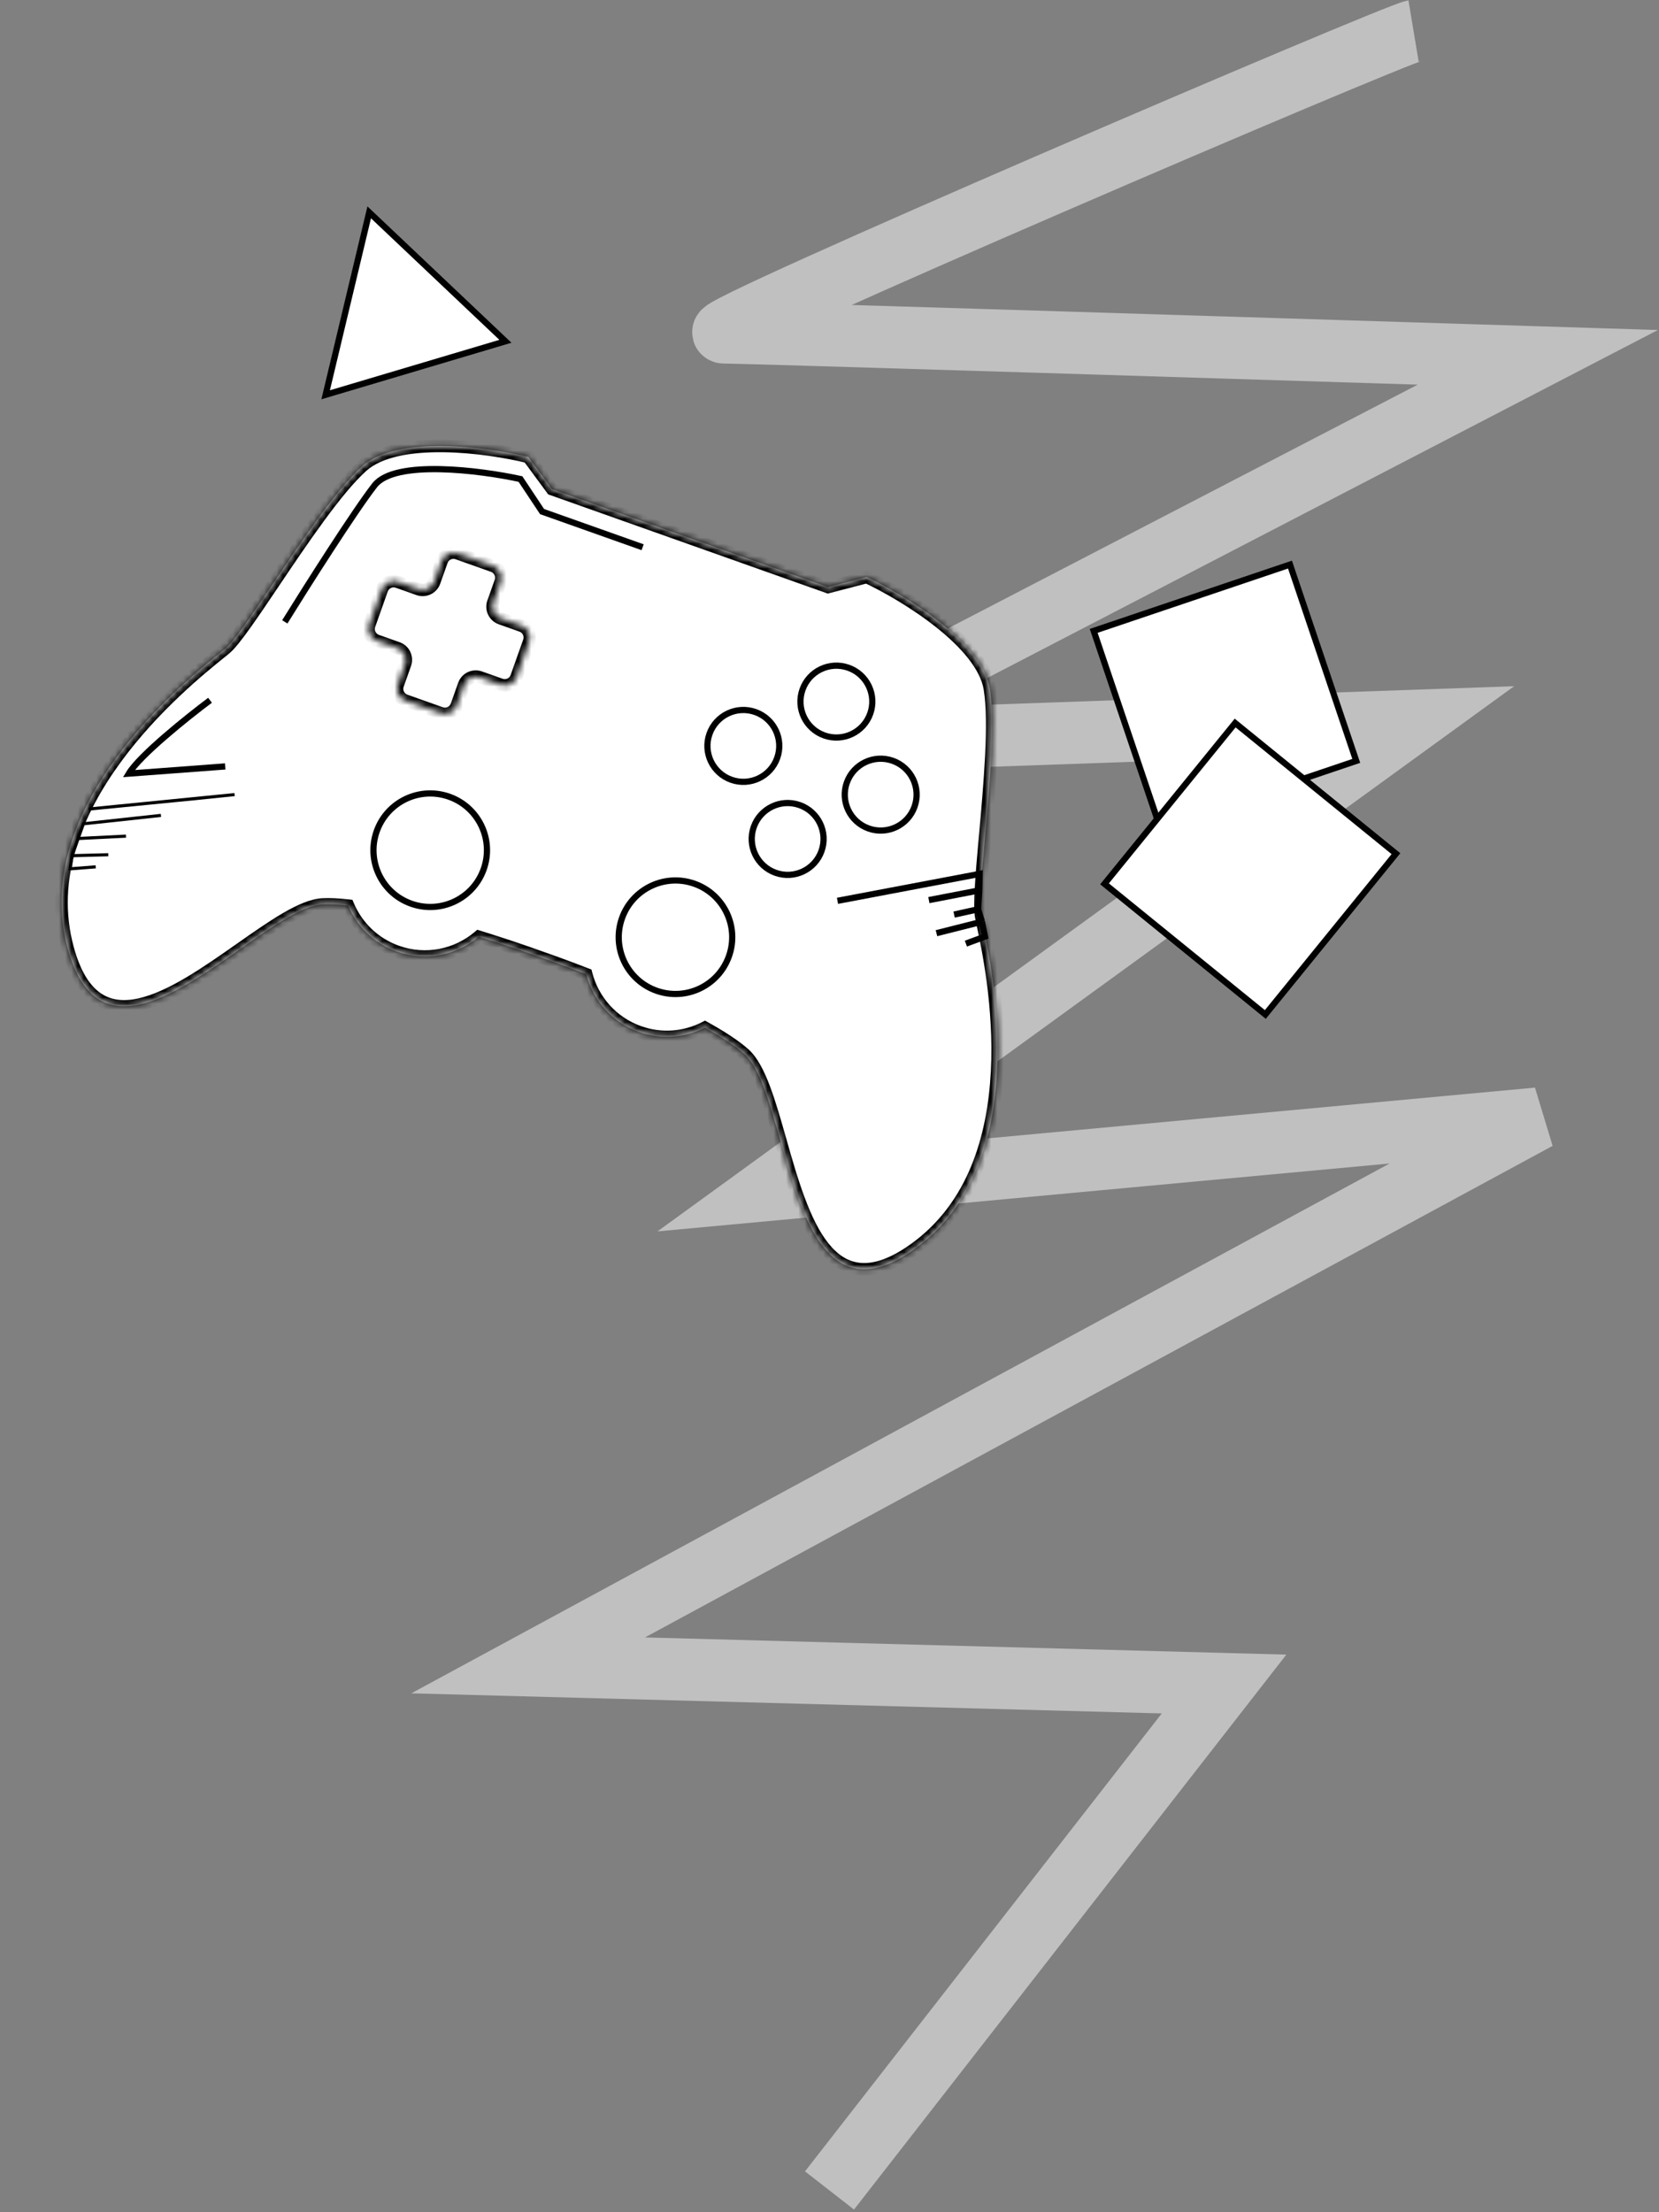 <svg width="267" height="356" viewBox="0 0 267 356" fill="none" xmlns="http://www.w3.org/2000/svg">
<rect x="0" y="0" width="267" height="356" fill="#808080" stroke="none"/>
<path d="M227.5 5C224.5 5.5 112.5 53.5 116.5 53.5C119.7 53.5 205.167 56.167 247.5 57.5L128 119.5L227.5 116L123.5 191.5L247.5 180L85 268L197 271L133.5 352.5" stroke="white" stroke-opacity="0.5" stroke-width="10"/>
<mask id="path-2-inside-1_466_166" fill="white">
<path fill-rule="evenodd" clip-rule="evenodd" d="M88.844 78.718L111.055 86.598L133.266 94.478L139.486 92.86C145.593 95.731 158.108 103.352 159.314 110.866C160.187 116.301 159.295 126.233 158.553 134.496L158.552 134.496C158.012 140.513 157.551 145.644 157.909 147.51C157.961 147.779 158.042 148.159 158.145 148.639L158.145 148.641C159.731 156.049 166.398 187.189 147.205 200.986C133.378 210.926 129.185 196.182 125.577 183.494C123.852 177.427 122.26 171.83 119.813 169.627C118.322 168.284 116.089 166.837 113.445 165.375C110.277 166.996 106.473 167.36 102.855 166.077C98.487 164.527 95.424 160.944 94.351 156.769C91.582 155.696 89.073 154.779 87.107 154.097C84.534 153.164 80.974 151.952 77.042 150.736C73.521 153.716 68.554 154.796 63.893 153.142C60.202 151.833 57.443 149.072 56.029 145.729C54.485 145.554 53.096 145.482 51.927 145.542C48.638 145.71 43.875 149.052 38.711 152.676C27.914 160.252 15.367 169.057 10.896 152.626C4.69 129.817 29.491 109.842 35.392 105.09L35.392 105.089C35.775 104.781 36.078 104.537 36.288 104.36C37.742 103.137 40.618 98.863 43.99 93.851C48.622 86.968 54.189 78.695 58.292 75.025C63.964 69.951 78.484 71.921 85.034 73.541L88.844 78.718Z"/>
</mask>
<path fill-rule="evenodd" clip-rule="evenodd" d="M88.844 78.718L111.055 86.598L133.266 94.478L139.486 92.86C145.593 95.731 158.108 103.352 159.314 110.866C160.187 116.301 159.295 126.233 158.553 134.496L158.552 134.496C158.012 140.513 157.551 145.644 157.909 147.51C157.961 147.779 158.042 148.159 158.145 148.639L158.145 148.641C159.731 156.049 166.398 187.189 147.205 200.986C133.378 210.926 129.185 196.182 125.577 183.494C123.852 177.427 122.26 171.83 119.813 169.627C118.322 168.284 116.089 166.837 113.445 165.375C110.277 166.996 106.473 167.36 102.855 166.077C98.487 164.527 95.424 160.944 94.351 156.769C91.582 155.696 89.073 154.779 87.107 154.097C84.534 153.164 80.974 151.952 77.042 150.736C73.521 153.716 68.554 154.796 63.893 153.142C60.202 151.833 57.443 149.072 56.029 145.729C54.485 145.554 53.096 145.482 51.927 145.542C48.638 145.71 43.875 149.052 38.711 152.676C27.914 160.252 15.367 169.057 10.896 152.626C4.69 129.817 29.491 109.842 35.392 105.09L35.392 105.089C35.775 104.781 36.078 104.537 36.288 104.36C37.742 103.137 40.618 98.863 43.99 93.851C48.622 86.968 54.189 78.695 58.292 75.025C63.964 69.951 78.484 71.921 85.034 73.541L88.844 78.718Z" fill="white"/>
<path d="M111.055 86.598L111.389 85.655L111.055 86.598ZM88.844 78.718L88.039 79.31L88.221 79.557L88.51 79.66L88.844 78.718ZM133.266 94.478L132.931 95.42L133.22 95.523L133.517 95.445L133.266 94.478ZM139.486 92.86L139.912 91.955L139.585 91.801L139.235 91.892L139.486 92.86ZM159.314 110.866L158.327 111.024L158.327 111.024L159.314 110.866ZM158.553 134.496L159.541 134.648L159.546 134.617L159.549 134.585L158.553 134.496ZM158.552 134.496L157.564 134.344L157.559 134.375L157.556 134.407L158.552 134.496ZM157.909 147.51L158.891 147.322L158.891 147.322L157.909 147.51ZM158.145 148.639L157.167 148.848L157.168 148.854L158.145 148.639ZM158.145 148.641L159.123 148.431L159.122 148.426L158.145 148.641ZM147.205 200.986L146.621 200.174L146.621 200.174L147.205 200.986ZM125.577 183.494L126.539 183.221L126.539 183.221L125.577 183.494ZM119.813 169.627L120.482 168.884L120.482 168.884L119.813 169.627ZM113.445 165.375L113.929 164.5L113.463 164.242L112.989 164.485L113.445 165.375ZM94.351 156.769L95.32 156.521L95.192 156.023L94.713 155.837L94.351 156.769ZM87.107 154.097L86.766 155.038L86.773 155.04L86.779 155.042L87.107 154.097ZM77.042 150.736L77.338 149.78L76.815 149.618L76.396 149.972L77.042 150.736ZM56.029 145.729L56.95 145.34L56.722 144.802L56.142 144.736L56.029 145.729ZM51.927 145.542L51.876 144.543L51.876 144.543L51.927 145.542ZM38.711 152.676L38.137 151.857L38.137 151.857L38.711 152.676ZM10.896 152.626L11.861 152.363L11.861 152.363L10.896 152.626ZM35.392 105.09L34.803 104.282L34.783 104.296L34.765 104.311L35.392 105.09ZM35.392 105.089L35.982 105.897L36.001 105.883L36.02 105.868L35.392 105.089ZM36.288 104.36L35.644 103.595L35.644 103.595L36.288 104.36ZM43.99 93.851L43.161 93.293L43.161 93.293L43.99 93.851ZM58.292 75.025L57.625 74.279L57.625 74.279L58.292 75.025ZM85.034 73.541L85.84 72.948L85.626 72.657L85.274 72.57L85.034 73.541ZM111.389 85.655L89.179 77.775L88.51 79.66L110.721 87.54L111.389 85.655ZM133.6 93.535L111.389 85.655L110.721 87.54L132.931 95.42L133.6 93.535ZM139.235 91.892L133.014 93.51L133.517 95.445L139.738 93.828L139.235 91.892ZM160.302 110.708C159.963 108.597 158.846 106.554 157.35 104.665C155.848 102.769 153.918 100.969 151.859 99.338C147.743 96.077 143.019 93.415 139.912 91.955L139.061 93.765C142.061 95.175 146.647 97.76 150.617 100.906C152.601 102.478 154.407 104.171 155.782 105.907C157.163 107.65 158.063 109.378 158.327 111.024L160.302 110.708ZM159.549 134.585C159.919 130.458 160.33 125.889 160.538 121.67C160.745 117.469 160.756 113.536 160.302 110.708L158.327 111.024C158.745 113.631 158.746 117.382 158.54 121.571C158.334 125.743 157.928 130.271 157.557 134.406L159.549 134.585ZM159.541 134.648L159.541 134.648L157.564 134.344L157.564 134.344L159.541 134.648ZM158.891 147.322C158.74 146.535 158.752 144.917 158.892 142.62C159.029 140.37 159.278 137.599 159.548 134.586L157.556 134.407C157.287 137.41 157.035 140.213 156.896 142.499C156.76 144.739 156.72 146.619 156.927 147.698L158.891 147.322ZM159.122 148.429C159.019 147.945 158.94 147.578 158.891 147.322L156.927 147.698C156.981 147.981 157.065 148.374 157.167 148.848L159.122 148.429ZM159.122 148.426L159.121 148.424L157.168 148.854L157.168 148.856L159.122 148.426ZM147.788 201.798C157.747 194.639 160.925 183.03 161.466 172.469C162.007 161.891 159.917 152.142 159.123 148.431L157.167 148.85C157.959 152.548 159.995 162.073 159.469 172.367C158.941 182.677 155.855 193.536 146.621 200.174L147.788 201.798ZM124.615 183.768C125.515 186.932 126.464 190.271 127.597 193.326C128.726 196.372 130.065 199.212 131.779 201.351C133.504 203.505 135.669 205.017 138.424 205.228C141.146 205.435 144.234 204.353 147.788 201.798L146.621 200.174C143.262 202.589 140.641 203.391 138.576 203.233C136.543 203.078 134.841 201.975 133.34 200.1C131.825 198.21 130.575 195.606 129.472 192.63C128.371 189.662 127.443 186.401 126.539 183.221L124.615 183.768ZM119.144 170.37C120.175 171.298 121.116 173.046 122.03 175.465C122.932 177.851 123.749 180.723 124.615 183.768L126.539 183.221C125.68 180.199 124.839 177.239 123.901 174.758C122.976 172.311 121.898 170.159 120.482 168.884L119.144 170.37ZM112.961 166.25C115.584 167.701 117.738 169.104 119.144 170.37L120.482 168.884C118.905 167.464 116.593 165.974 113.929 164.5L112.961 166.25ZM112.989 164.485C110.056 165.986 106.538 166.322 103.189 165.134L102.52 167.019C106.409 168.399 110.498 168.007 113.9 166.265L112.989 164.485ZM103.189 165.134C99.148 163.7 96.313 160.387 95.32 156.521L93.382 157.018C94.534 161.502 97.826 165.353 102.52 167.019L103.189 165.134ZM86.779 155.042C88.733 155.72 91.231 156.632 93.989 157.702L94.713 155.837C91.933 154.759 89.412 153.839 87.435 153.153L86.779 155.042ZM76.747 151.691C80.664 152.903 84.209 154.11 86.766 155.038L87.448 153.157C84.86 152.218 81.285 151.002 77.338 149.78L76.747 151.691ZM63.558 154.085C68.568 155.862 73.906 154.699 77.688 151.499L76.396 149.972C73.135 152.732 68.539 153.73 64.227 152.2L63.558 154.085ZM55.108 146.119C56.627 149.709 59.593 152.678 63.558 154.085L64.227 152.2C60.812 150.988 58.259 148.435 56.95 145.34L55.108 146.119ZM51.978 146.54C53.073 146.484 54.403 146.551 55.916 146.723L56.142 144.736C54.567 144.557 53.12 144.479 51.876 144.543L51.978 146.54ZM39.286 153.494C41.877 151.676 44.322 149.961 46.526 148.677C48.76 147.375 50.593 146.611 51.978 146.54L51.876 144.543C49.972 144.64 47.779 145.632 45.519 146.949C43.227 148.284 40.709 150.052 38.137 151.857L39.286 153.494ZM9.931 152.888C11.08 157.112 12.796 159.898 15.04 161.453C17.311 163.026 19.945 163.216 22.643 162.631C25.321 162.05 28.151 160.689 30.948 159.036C33.752 157.378 36.593 155.384 39.286 153.494L38.137 151.857C35.431 153.756 32.655 155.703 29.93 157.314C27.198 158.929 24.586 160.163 22.219 160.676C19.871 161.185 17.855 160.97 16.179 159.809C14.476 158.63 12.947 156.355 11.861 152.363L9.931 152.888ZM34.765 104.311C31.81 106.691 24.043 112.943 17.796 121.497C11.56 130.037 6.711 141.053 9.931 152.888L11.861 152.363C8.875 141.389 13.323 131.014 19.412 122.676C25.49 114.352 33.074 108.241 36.02 105.868L34.765 104.311ZM34.803 104.282L34.803 104.282L35.982 105.897L35.982 105.897L34.803 104.282ZM35.644 103.595C35.444 103.763 35.151 103.999 34.765 104.311L36.02 105.868C36.398 105.563 36.712 105.311 36.932 105.126L35.644 103.595ZM43.161 93.293C41.472 95.802 39.919 98.111 38.606 99.945C37.268 101.815 36.257 103.08 35.644 103.595L36.932 105.126C37.773 104.418 38.927 102.933 40.233 101.108C41.566 99.246 43.137 96.911 44.82 94.409L43.161 93.293ZM57.625 74.279C55.49 76.189 53.02 79.249 50.533 82.641C48.035 86.048 45.474 89.855 43.161 93.293L44.82 94.409C47.138 90.964 49.676 87.192 52.146 83.824C54.626 80.441 56.991 77.53 58.958 75.77L57.625 74.279ZM85.274 72.57C81.942 71.746 76.596 70.835 71.345 70.773C68.719 70.742 66.085 70.923 63.725 71.448C61.373 71.972 59.218 72.854 57.625 74.279L58.958 75.77C60.201 74.658 61.989 73.884 64.159 73.4C66.321 72.919 68.79 72.743 71.322 72.773C76.387 72.832 81.576 73.716 84.794 74.512L85.274 72.57ZM89.65 78.125L85.84 72.948L84.229 74.134L88.039 79.31L89.65 78.125Z" fill="black" mask="url(#path-2-inside-1_466_166)"/>
<path d="M52.409 63.531L59.421 34.171L81.342 54.923L52.409 63.531Z" fill="white" stroke="black"/>
<circle cx="108.71" cy="150.823" r="9.133" transform="rotate(19.534 108.71 150.823)" fill="white" stroke="black"/>
<circle cx="69.239" cy="136.819" r="9.133" transform="rotate(19.534 69.239 136.819)" fill="white" stroke="black"/>
<circle cx="141.738" cy="127.877" r="5.782" transform="rotate(19.534 141.738 127.877)" fill="white" stroke="black"/>
<circle cx="119.634" cy="120.035" r="5.782" transform="rotate(19.534 119.634 120.035)" fill="white" stroke="black"/>
<path d="M134.786 144.965L157.653 140.634L157.602 143.283M157.602 143.283L149.492 144.849M157.602 143.283L157.412 146.326M157.412 146.326L153.554 147.179M157.412 146.326L158.036 148.325M158.036 148.325L150.715 150.171M158.036 148.325L158.52 150.719L155.451 151.852" stroke="black"/>
<path d="M25.898 131.218L13.42 132.569L12.58 134.937M12.58 134.937L20.27 134.555M12.58 134.937L11.599 137.7M11.599 137.7L17.431 137.547M11.599 137.7L11.294 139.814L15.406 139.495M14.26 130.2C15.004 130.109 30.362 128.655 37.752 127.869L14.26 130.2Z" stroke="black" stroke-width="0.5"/>
<mask id="path-11-inside-2_466_166" fill="white">
<path fill-rule="evenodd" clip-rule="evenodd" d="M80.562 93.63C80.932 92.589 80.387 91.446 79.346 91.076L73.643 89.053C72.602 88.684 71.459 89.228 71.089 90.269L69.906 93.604C69.537 94.645 68.393 95.19 67.352 94.82L64.017 93.637C62.977 93.268 61.833 93.812 61.464 94.853L59.44 100.557C59.071 101.598 59.616 102.741 60.657 103.11L63.991 104.293C65.032 104.663 65.577 105.806 65.208 106.847L64.024 110.182C63.655 111.223 64.2 112.366 65.24 112.736L70.944 114.759C71.985 115.129 73.128 114.584 73.498 113.543L74.681 110.208C75.05 109.167 76.193 108.622 77.234 108.992L80.57 110.175C81.611 110.544 82.754 110 83.123 108.959L85.147 103.256C85.516 102.215 84.972 101.071 83.931 100.702L80.595 99.519C79.554 99.149 79.01 98.006 79.379 96.965L80.562 93.63Z"/>
</mask>
<path fill-rule="evenodd" clip-rule="evenodd" d="M80.562 93.63C80.932 92.589 80.387 91.446 79.346 91.076L73.643 89.053C72.602 88.684 71.459 89.228 71.089 90.269L69.906 93.604C69.537 94.645 68.393 95.19 67.352 94.82L64.017 93.637C62.977 93.268 61.833 93.812 61.464 94.853L59.44 100.557C59.071 101.598 59.616 102.741 60.657 103.11L63.991 104.293C65.032 104.663 65.577 105.806 65.208 106.847L64.024 110.182C63.655 111.223 64.2 112.366 65.24 112.736L70.944 114.759C71.985 115.129 73.128 114.584 73.498 113.543L74.681 110.208C75.05 109.167 76.193 108.622 77.234 108.992L80.57 110.175C81.611 110.544 82.754 110 83.123 108.959L85.147 103.256C85.516 102.215 84.972 101.071 83.931 100.702L80.595 99.519C79.554 99.149 79.01 98.006 79.379 96.965L80.562 93.63Z" fill="white"/>
<path d="M79.379 96.965L80.322 97.299L79.379 96.965ZM85.147 103.256L84.204 102.921L85.147 103.256ZM83.931 100.702L84.265 99.76L83.931 100.702ZM80.57 110.175L80.904 109.233L80.57 110.175ZM77.234 108.992L76.9 109.934L77.234 108.992ZM64.024 110.182L63.082 109.848L64.024 110.182ZM63.991 104.293L63.657 105.236L63.991 104.293ZM60.657 103.11L60.991 102.168L60.657 103.11ZM64.017 93.637L63.683 94.579L64.017 93.637ZM80.562 93.63L79.62 93.296L80.562 93.63ZM73.308 89.995L79.012 92.019L79.681 90.134L73.977 88.111L73.308 89.995ZM70.848 93.939L72.032 90.603L70.147 89.935L68.964 93.27L70.848 93.939ZM63.683 94.579L67.018 95.763L67.687 93.878L64.352 92.695L63.683 94.579ZM60.383 100.891L62.406 95.188L60.521 94.519L58.498 100.222L60.383 100.891ZM64.326 103.351L60.991 102.168L60.322 104.053L63.657 105.236L64.326 103.351ZM64.967 110.516L66.15 107.181L64.265 106.513L63.082 109.848L64.967 110.516ZM71.278 113.817L65.575 111.793L64.906 113.678L70.609 115.702L71.278 113.817ZM73.738 109.874L72.555 113.209L74.44 113.877L75.623 110.542L73.738 109.874ZM80.904 109.233L77.569 108.049L76.9 109.934L80.235 111.118L80.904 109.233ZM84.204 102.921L82.181 108.625L84.066 109.293L86.089 103.59L84.204 102.921ZM80.261 100.461L83.596 101.644L84.265 99.76L80.93 98.576L80.261 100.461ZM79.62 93.296L78.437 96.631L80.322 97.299L81.505 93.964L79.62 93.296ZM80.93 98.576C80.409 98.391 80.137 97.82 80.322 97.299L78.437 96.631C77.883 98.192 78.699 99.907 80.261 100.461L80.93 98.576ZM86.089 103.59C86.643 102.028 85.826 100.314 84.265 99.76L83.596 101.644C84.117 101.829 84.389 102.401 84.204 102.921L86.089 103.59ZM80.235 111.118C81.797 111.672 83.512 110.855 84.066 109.293L82.181 108.625C81.996 109.145 81.424 109.417 80.904 109.233L80.235 111.118ZM75.623 110.542C75.808 110.022 76.379 109.75 76.9 109.934L77.569 108.049C76.007 107.495 74.292 108.312 73.738 109.874L75.623 110.542ZM70.609 115.702C72.171 116.256 73.886 115.439 74.44 113.877L72.555 113.209C72.37 113.729 71.799 114.001 71.278 113.817L70.609 115.702ZM63.082 109.848C62.528 111.409 63.345 113.124 64.906 113.678L65.575 111.793C65.054 111.609 64.782 111.037 64.967 110.516L63.082 109.848ZM63.657 105.236C64.178 105.42 64.45 105.992 64.265 106.513L66.15 107.181C66.704 105.62 65.887 103.905 64.326 103.351L63.657 105.236ZM58.498 100.222C57.944 101.784 58.761 103.499 60.322 104.053L60.991 102.168C60.47 101.983 60.198 101.411 60.383 100.891L58.498 100.222ZM64.352 92.695C62.79 92.141 61.075 92.957 60.521 94.519L62.406 95.188C62.591 94.667 63.163 94.395 63.683 94.579L64.352 92.695ZM68.964 93.27C68.779 93.79 68.207 94.062 67.687 93.878L67.018 95.763C68.579 96.317 70.294 95.5 70.848 93.939L68.964 93.27ZM79.012 92.019C79.532 92.204 79.805 92.775 79.62 93.296L81.505 93.964C82.059 92.403 81.242 90.688 79.681 90.134L79.012 92.019ZM73.977 88.111C72.416 87.556 70.701 88.373 70.147 89.935L72.032 90.603C72.216 90.083 72.788 89.811 73.308 89.995L73.977 88.111Z" fill="black" mask="url(#path-11-inside-2_466_166)"/>
<rect x="176.019" y="101.523" width="33.343" height="33.343" transform="rotate(-18.658 176.019 101.523)" fill="white" stroke="black"/>
<rect x="198.786" y="116.353" width="33.343" height="33.343" transform="rotate(39.089 198.786 116.353)" fill="white" stroke="black"/>
<circle cx="134.607" cy="112.904" r="5.782" transform="rotate(19.534 134.607 112.904)" fill="white" stroke="black"/>
<circle cx="126.764" cy="135.008" r="5.782" transform="rotate(19.534 126.764 135.008)" fill="white" stroke="black"/>
<path d="M103.424 88.064L87.24 82.323C87.24 82.323 85.122 79.134 83.764 77.09C77.3 75.686 63.557 73.921 60.298 78.097C57.039 82.273 49.298 94.488 45.835 100.074M33.803 112.692C30.175 115.405 22.48 121.562 20.728 124.496L36.248 123.337" stroke="black"/>
</svg>
